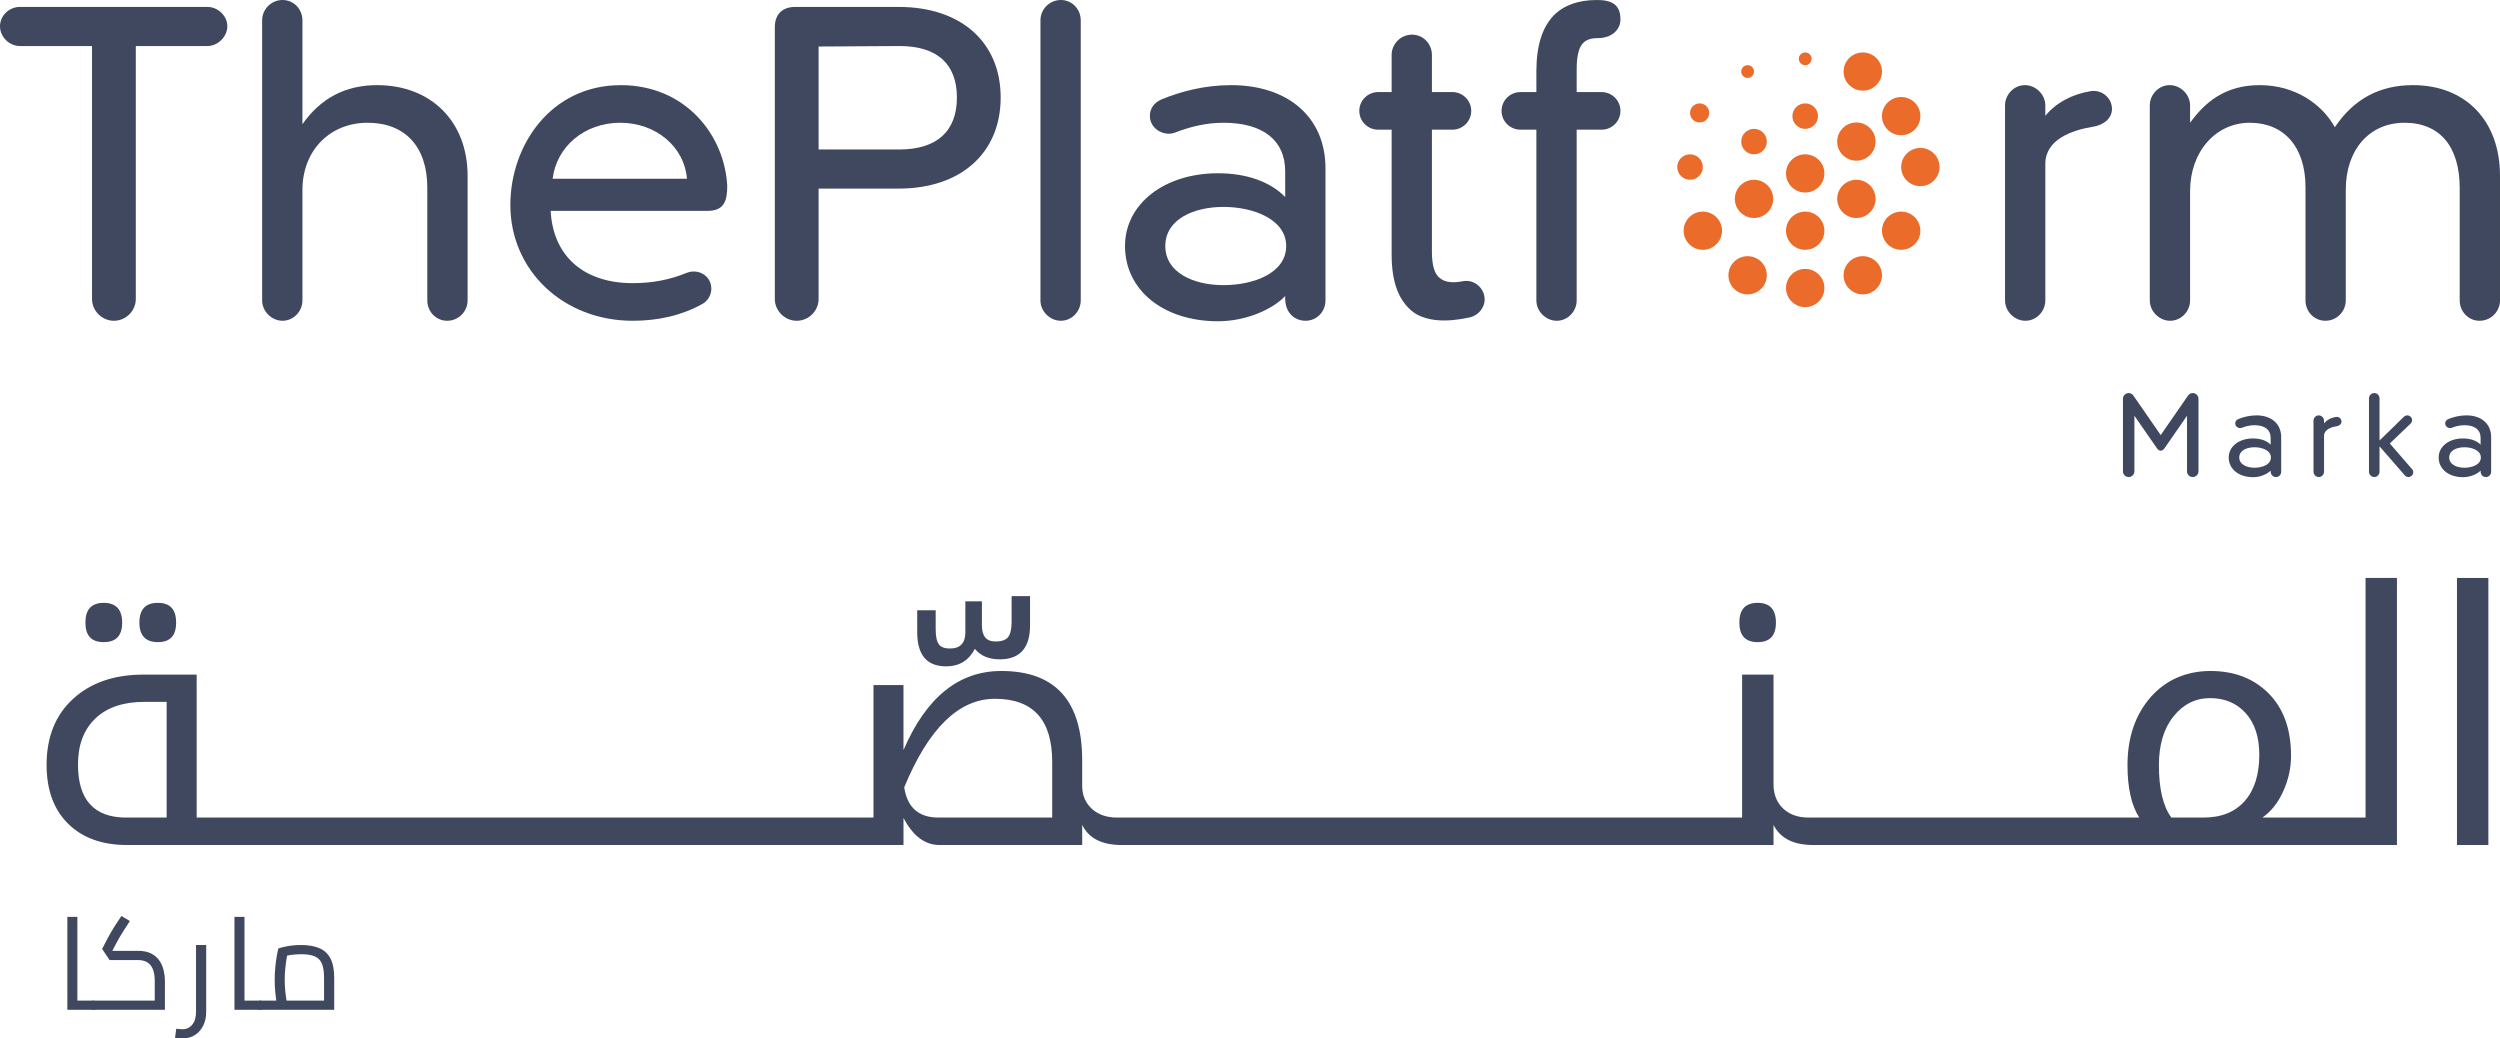 <svg width="260" height="108" viewBox="0 0 260 108" fill="none" xmlns="http://www.w3.org/2000/svg">
<g clip-path="url(#clip0_163_15295)">
<path d="M187.741 25.981C188.843 25.981 189.737 25.091 189.737 23.994C189.737 22.897 188.843 22.008 187.741 22.008C186.638 22.008 185.745 22.897 185.745 23.994C185.745 25.091 186.638 25.981 187.741 25.981Z" fill="#EB6B2A"/>
<path d="M193.064 22.67C194.167 22.67 195.061 21.781 195.061 20.684C195.061 19.587 194.167 18.697 193.064 18.697C191.962 18.697 191.068 19.587 191.068 20.684C191.068 21.781 191.962 22.67 193.064 22.67Z" fill="#EB6B2A"/>
<path d="M199.718 19.36C200.821 19.36 201.714 18.47 201.714 17.373C201.714 16.276 200.821 15.386 199.718 15.386C198.615 15.386 197.722 16.276 197.722 17.373C197.722 18.47 198.615 19.36 199.718 19.36Z" fill="#EB6B2A"/>
<path d="M197.722 25.981C198.825 25.981 199.719 25.091 199.719 23.994C199.719 22.897 198.825 22.008 197.722 22.008C196.62 22.008 195.726 22.897 195.726 23.994C195.726 25.091 196.62 25.981 197.722 25.981Z" fill="#EB6B2A"/>
<path d="M193.729 30.616C194.832 30.616 195.726 29.727 195.726 28.629C195.726 27.532 194.832 26.643 193.729 26.643C192.627 26.643 191.733 27.532 191.733 28.629C191.733 29.727 192.627 30.616 193.729 30.616Z" fill="#EB6B2A"/>
<path d="M187.741 31.94C188.843 31.94 189.737 31.051 189.737 29.954C189.737 28.856 188.843 27.967 187.741 27.967C186.638 27.967 185.745 28.856 185.745 29.954C185.745 31.051 186.638 31.94 187.741 31.94Z" fill="#EB6B2A"/>
<path d="M181.752 30.616C182.855 30.616 183.749 29.727 183.749 28.629C183.749 27.532 182.855 26.643 181.752 26.643C180.65 26.643 179.756 27.532 179.756 28.629C179.756 29.727 180.65 30.616 181.752 30.616Z" fill="#EB6B2A"/>
<path d="M177.095 25.981C178.197 25.981 179.091 25.091 179.091 23.994C179.091 22.897 178.197 22.008 177.095 22.008C175.992 22.008 175.098 22.897 175.098 23.994C175.098 25.091 175.992 25.981 177.095 25.981Z" fill="#EB6B2A"/>
<path d="M182.418 22.67C183.521 22.67 184.414 21.781 184.414 20.684C184.414 19.587 183.521 18.697 182.418 18.697C181.315 18.697 180.422 19.587 180.422 20.684C180.422 21.781 181.315 22.67 182.418 22.67Z" fill="#EB6B2A"/>
<path d="M187.741 20.022C188.843 20.022 189.737 19.133 189.737 18.035C189.737 16.938 188.843 16.049 187.741 16.049C186.638 16.049 185.745 16.938 185.745 18.035C185.745 19.133 186.638 20.022 187.741 20.022Z" fill="#EB6B2A"/>
<path d="M193.064 16.711C194.167 16.711 195.061 15.822 195.061 14.725C195.061 13.627 194.167 12.738 193.064 12.738C191.962 12.738 191.068 13.627 191.068 14.725C191.068 15.822 191.962 16.711 193.064 16.711Z" fill="#EB6B2A"/>
<path d="M187.741 13.401C188.476 13.401 189.072 12.808 189.072 12.076C189.072 11.345 188.476 10.752 187.741 10.752C187.006 10.752 186.41 11.345 186.41 12.076C186.41 12.808 187.006 13.401 187.741 13.401Z" fill="#EB6B2A"/>
<path d="M182.418 16.049C183.153 16.049 183.749 15.456 183.749 14.725C183.749 13.993 183.153 13.4 182.418 13.4C181.683 13.4 181.087 13.993 181.087 14.725C181.087 15.456 181.683 16.049 182.418 16.049Z" fill="#EB6B2A"/>
<path d="M175.764 18.697C176.499 18.697 177.095 18.104 177.095 17.373C177.095 16.642 176.499 16.049 175.764 16.049C175.029 16.049 174.433 16.642 174.433 17.373C174.433 18.104 175.029 18.697 175.764 18.697Z" fill="#EB6B2A"/>
<path d="M176.762 12.738C177.313 12.738 177.76 12.294 177.76 11.745C177.76 11.197 177.313 10.752 176.762 10.752C176.211 10.752 175.764 11.197 175.764 11.745C175.764 12.294 176.211 12.738 176.762 12.738Z" fill="#EB6B2A"/>
<path d="M181.752 8.104C182.12 8.104 182.418 7.807 182.418 7.441C182.418 7.076 182.12 6.779 181.752 6.779C181.385 6.779 181.087 7.076 181.087 7.441C181.087 7.807 181.385 8.104 181.752 8.104Z" fill="#EB6B2A"/>
<path d="M187.741 6.78C188.108 6.78 188.407 6.483 188.407 6.117C188.407 5.751 188.108 5.455 187.741 5.455C187.373 5.455 187.075 5.751 187.075 6.117C187.075 6.483 187.373 6.78 187.741 6.78Z" fill="#EB6B2A"/>
<path d="M197.722 14.063C198.825 14.063 199.719 13.174 199.719 12.076C199.719 10.979 198.825 10.09 197.722 10.09C196.62 10.09 195.726 10.979 195.726 12.076C195.726 13.174 196.62 14.063 197.722 14.063Z" fill="#EB6B2A"/>
<path d="M193.729 9.428C194.832 9.428 195.726 8.539 195.726 7.441C195.726 6.344 194.832 5.455 193.729 5.455C192.627 5.455 191.733 6.344 191.733 7.441C191.733 8.539 192.627 9.428 193.729 9.428Z" fill="#EB6B2A"/>
<path d="M9.571 31.095V4.788H2.069C0.983 4.788 0 3.861 0 2.728C0 1.596 0.983 0.72 2.069 0.72H21.574C22.661 0.72 23.643 1.648 23.643 2.728C23.643 3.809 22.66 4.788 21.574 4.788H14.124V31.095C14.124 32.33 13.089 33.36 11.848 33.36C10.606 33.36 9.571 32.331 9.571 31.095Z" fill="#3F485E"/>
<path d="M27.263 31.249V2.111C27.263 0.978 28.195 0 29.384 0C30.573 0 31.453 0.978 31.453 2.111V12.922C33.316 10.245 35.902 8.854 39.214 8.854C44.853 8.854 48.63 12.664 48.63 18.275V31.249C48.63 32.382 47.698 33.36 46.509 33.36C45.32 33.36 44.439 32.382 44.439 31.249V19.511C44.439 15.238 42.111 12.767 38.231 12.767C34.351 12.767 31.453 15.599 31.453 19.769V31.249C31.453 32.382 30.522 33.36 29.384 33.36C28.246 33.36 27.263 32.382 27.263 31.249Z" fill="#3F485E"/>
<path d="M53.077 21.314C53.077 15.136 57.267 8.855 64.562 8.855C71.288 8.855 75.375 14.055 75.633 19.357C75.633 20.954 75.271 21.931 73.564 21.931H57.267C57.526 26.668 60.734 29.448 65.804 29.448C67.873 29.448 69.684 29.087 71.443 28.366C72.685 27.903 73.978 28.727 73.978 30.014C73.978 30.683 73.616 31.301 73.047 31.61C70.926 32.794 68.495 33.36 65.804 33.36C58.613 33.36 53.077 28.16 53.077 21.314H53.077ZM71.443 18.585C71.184 15.29 68.235 12.767 64.511 12.767C60.786 12.767 57.889 15.239 57.474 18.585H71.443Z" fill="#3F485E"/>
<path d="M80.582 31.095V2.832C80.582 1.493 81.358 0.72 82.703 0.72H93.465C99.931 0.72 104.07 4.376 104.07 10.141C104.07 15.907 99.931 19.614 93.465 19.614H85.135V31.095C85.135 32.33 84.1 33.36 82.859 33.36C81.617 33.36 80.582 32.331 80.582 31.095ZM85.135 15.547H93.516C97.448 15.547 99.518 13.643 99.518 10.142C99.518 6.641 97.448 4.788 93.568 4.788L85.135 4.839V15.547Z" fill="#3F485E"/>
<path d="M108.207 31.249V2.111C108.207 0.978 109.138 0 110.328 0C111.517 0 112.397 0.978 112.397 2.111V31.249C112.397 32.382 111.466 33.36 110.328 33.36C109.189 33.36 108.207 32.382 108.207 31.249V31.249Z" fill="#3F485E"/>
<path d="M117.001 25.587C117.001 21.21 121.089 18.019 126.675 18.019C129.625 18.019 132.108 18.894 133.66 20.49V17.812C133.66 14.62 131.384 12.767 127.244 12.767C125.434 12.767 123.778 13.179 122.174 13.797C121.088 14.209 119.588 13.437 119.588 12.047C119.588 11.274 120.053 10.657 120.777 10.348C122.743 9.524 125.278 8.854 128.02 8.854C133.97 8.854 137.85 12.201 137.85 17.503V31.249C137.85 32.433 136.919 33.36 135.781 33.36C134.643 33.36 133.659 32.536 133.659 31.043V30.785C132.469 32.072 129.728 33.411 126.675 33.411C120.984 33.411 117.001 30.167 117.001 25.585L117.001 25.587ZM133.763 25.587C133.763 22.806 130.349 21.519 127.245 21.519C124.141 21.519 121.192 22.806 121.192 25.587C121.192 28.367 124.141 29.654 127.245 29.654C130.349 29.654 133.763 28.419 133.763 25.587Z" fill="#3F485E"/>
<path d="M152.904 32.999C150.368 33.566 148.351 33.411 147.006 32.485C145.454 31.301 144.73 29.344 144.73 26.461V13.488H143.333C142.246 13.488 141.367 12.613 141.367 11.532C141.367 10.451 142.246 9.575 143.333 9.575H144.73V5.714C144.73 4.582 145.661 3.604 146.851 3.604C148.04 3.604 148.92 4.582 148.92 5.714V9.575H151.041C152.128 9.575 153.007 10.451 153.007 11.532C153.007 12.613 152.127 13.488 151.041 13.488H148.92V26.203C148.92 27.542 149.179 28.469 149.696 28.88C150.265 29.395 151.144 29.447 152.179 29.241C153.318 29.035 154.404 29.962 154.404 31.146C154.404 32.021 153.732 32.793 152.904 32.999V32.999Z" fill="#3F485E"/>
<path d="M159.783 31.249V13.488H158.128C157.041 13.488 156.162 12.613 156.162 11.532C156.162 10.451 157.041 9.576 158.128 9.576H159.783V7.413C159.783 4.736 160.404 2.832 161.594 1.596C162.681 0.515 164.181 0 166.095 0C167.595 0 168.527 0.464 168.527 2.008C168.527 3.192 167.492 3.964 166.199 3.964C165.474 3.964 164.957 4.118 164.595 4.53C164.181 4.993 163.974 5.869 163.974 7.207V9.576H166.561C167.647 9.576 168.526 10.451 168.526 11.532C168.526 12.613 167.647 13.488 166.561 13.488H163.974V31.249C163.974 32.382 163.043 33.36 161.904 33.36C160.766 33.36 159.783 32.382 159.783 31.249H159.783Z" fill="#3F485E"/>
<path d="M208.523 31.249V10.966C208.523 9.833 209.455 8.854 210.593 8.854C211.73 8.854 212.714 9.833 212.714 10.966V12.047C213.8 10.708 215.507 9.782 217.473 9.473C218.612 9.319 219.646 10.194 219.646 11.326C219.646 12.356 218.715 13.025 217.681 13.179C215.456 13.54 212.714 14.517 212.714 17.04V31.249C212.714 32.382 211.783 33.36 210.645 33.36C209.506 33.36 208.524 32.382 208.524 31.249L208.523 31.249Z" fill="#3F485E"/>
<path d="M223.578 31.249V10.966C223.578 9.833 224.509 8.854 225.647 8.854C226.785 8.854 227.768 9.833 227.768 10.966V12.767C229.269 10.708 231.338 8.854 235.011 8.854C238.684 8.854 241.478 10.811 242.824 13.23C244.789 10.296 247.48 8.854 250.946 8.854C256.43 8.854 259.999 12.561 259.999 18.276V31.249C259.999 32.382 259.068 33.36 257.878 33.36C256.689 33.36 255.809 32.382 255.809 31.249V19.562C255.809 15.238 253.74 12.767 250.067 12.767C246.393 12.767 243.962 15.598 243.962 19.717V31.249C243.962 32.382 243.03 33.36 241.841 33.36C240.652 33.36 239.771 32.382 239.771 31.249V19.46C239.771 15.29 237.547 12.767 233.977 12.767C230.407 12.767 227.769 15.805 227.769 19.872V31.249C227.769 32.382 226.837 33.36 225.699 33.36C224.561 33.36 223.578 32.382 223.578 31.249L223.578 31.249Z" fill="#3F485E"/>
<path d="M14.496 64.749C14.496 63.379 15.136 62.696 16.418 62.696C17.699 62.696 18.317 63.379 18.317 64.749C18.317 66.12 17.685 66.782 16.418 66.782C15.151 66.782 14.496 66.105 14.496 64.749Z" fill="#3F485E"/>
<path d="M8.883 64.749C8.883 63.379 9.515 62.696 10.786 62.696C12.056 62.696 12.705 63.379 12.705 64.749C12.705 66.12 12.064 66.782 10.786 66.782C9.507 66.782 8.883 66.105 8.883 64.749Z" fill="#3F485E"/>
<path d="M95.391 65.769V63.466H97.311V65.429C97.311 66.179 97.42 66.701 97.635 66.999C97.85 67.297 98.233 67.445 98.783 67.445C99.858 67.445 100.397 66.886 100.397 65.769V62.537H102.119V65.036C102.119 66.153 102.585 66.715 103.518 66.715C104.176 66.715 104.622 66.558 104.856 66.241C105.087 65.927 105.206 65.413 105.206 64.697V62.001H107.125V65.036C107.125 67.392 106.073 68.571 103.967 68.571C102.844 68.571 101.98 68.206 101.385 67.481C100.75 68.695 99.757 69.301 98.405 69.301C96.396 69.301 95.391 68.124 95.391 65.769V65.769Z" fill="#3F485E"/>
<path d="M180.892 64.749C180.892 63.379 181.527 62.696 182.794 62.696C184.061 62.696 184.696 63.379 184.696 64.749C184.696 66.12 184.061 66.782 182.794 66.782C181.527 66.782 180.892 66.105 180.892 64.749Z" fill="#3F485E"/>
<path d="M246.018 85.027H235.288C236.186 84.409 236.908 83.502 237.45 82.306C237.994 81.11 238.268 79.874 238.268 78.602C238.268 75.842 237.492 73.68 235.942 72.121C234.396 70.562 232.375 69.782 229.889 69.782C227.403 69.782 225.235 70.7 223.647 72.531C222.055 74.365 221.259 76.715 221.259 79.582C221.259 81.938 221.666 83.755 222.481 85.027H188.084C186.986 85.027 186.103 84.713 185.44 84.081C184.777 83.452 184.444 82.6 184.444 81.528V70.158H181.179V85.027H116.191C115.091 85.027 114.207 84.721 113.544 84.109C112.881 83.497 112.547 82.696 112.547 81.708V79.065C112.547 72.876 109.742 69.782 104.135 69.782C99.71 69.782 96.318 72.525 93.962 78.013V71.248H90.841V85.027H20.454V70.158H14.911C11.883 70.158 9.451 70.998 7.608 72.674C5.768 74.353 4.845 76.644 4.845 79.548C4.845 82.154 5.593 84.196 7.088 85.67C8.584 87.147 10.627 87.882 13.224 87.882H93.963V85.063C94.946 86.944 96.195 87.882 97.714 87.882H112.549V85.793C113.232 87.186 114.601 87.882 116.658 87.882H184.445V85.793C185.15 87.186 186.525 87.882 188.571 87.882H249.283V60.108H246.018V85.027ZM17.332 85.027H13.133C9.786 85.027 8.11 83.187 8.11 79.512C8.11 77.476 8.71 75.881 9.913 74.727C11.115 73.573 12.817 72.994 15.018 72.994H17.332V85.027ZM109.428 85.027H97.59C95.544 85.027 94.358 83.98 94.037 81.885C96.571 75.746 99.718 72.674 103.474 72.674C107.444 72.674 109.428 74.859 109.428 79.225V85.027ZM233.452 83.306C232.441 84.454 231.008 85.027 229.154 85.027H225.818C224.958 83.85 224.526 82.033 224.526 79.582C224.526 77.454 225.034 75.758 226.053 74.494C227.069 73.233 228.336 72.604 229.854 72.604C231.373 72.604 232.62 73.126 233.559 74.174C234.499 75.221 234.967 76.661 234.967 78.492C234.967 80.554 234.462 82.157 233.452 83.306H233.452Z" fill="#3F485E"/>
<path d="M258.79 60.108H255.525V87.882H258.79V60.108Z" fill="#3F485E"/>
<path d="M220.786 49.021V41.472C220.786 41.149 221.057 40.879 221.382 40.879C221.585 40.879 221.761 40.987 221.87 41.136L224.714 45.247L227.559 41.136C227.667 40.987 227.843 40.879 228.047 40.879C228.372 40.879 228.643 41.149 228.643 41.472V49.021C228.643 49.344 228.372 49.614 228.047 49.614C227.721 49.614 227.45 49.345 227.45 49.021V43.239L225.107 46.622C224.877 46.959 224.552 46.959 224.322 46.622L221.978 43.239V49.021C221.978 49.344 221.707 49.614 221.382 49.614C221.057 49.614 220.786 49.345 220.786 49.021Z" fill="#3F485E"/>
<path d="M231.785 47.579C231.785 46.433 232.855 45.597 234.318 45.597C235.09 45.597 235.74 45.827 236.147 46.245V45.543C236.147 44.708 235.551 44.222 234.467 44.222C233.993 44.222 233.559 44.33 233.139 44.492C232.855 44.6 232.462 44.398 232.462 44.033C232.462 43.831 232.584 43.669 232.774 43.589C233.289 43.373 233.952 43.198 234.67 43.198C236.228 43.198 237.244 44.074 237.244 45.462V49.061C237.244 49.372 237 49.614 236.702 49.614C236.404 49.614 236.147 49.398 236.147 49.007V48.94C235.835 49.277 235.117 49.627 234.318 49.627C232.828 49.627 231.785 48.778 231.785 47.579ZM236.174 47.579C236.174 46.851 235.28 46.514 234.467 46.514C233.654 46.514 232.882 46.851 232.882 47.579C232.882 48.306 233.654 48.643 234.467 48.643C235.28 48.643 236.174 48.32 236.174 47.579Z" fill="#3F485E"/>
<path d="M240.603 49.061V43.751C240.603 43.454 240.847 43.198 241.145 43.198C241.443 43.198 241.7 43.454 241.7 43.751V44.033C241.985 43.683 242.432 43.44 242.947 43.36C243.245 43.319 243.515 43.548 243.515 43.845C243.515 44.115 243.271 44.29 243.001 44.331C242.418 44.425 241.7 44.681 241.7 45.342V49.062C241.7 49.358 241.457 49.614 241.158 49.614C240.86 49.614 240.603 49.358 240.603 49.062V49.061Z" fill="#3F485E"/>
<path d="M249.99 43.36C250.085 43.265 250.207 43.198 250.356 43.198C250.627 43.198 250.857 43.427 250.857 43.697C250.857 43.831 250.803 43.953 250.722 44.033L248.541 46.123L250.844 48.778C250.925 48.859 250.979 48.98 250.979 49.115C250.979 49.384 250.749 49.613 250.478 49.613C250.33 49.613 250.194 49.546 250.112 49.452L247.471 46.419V49.061C247.471 49.357 247.227 49.613 246.929 49.613C246.631 49.613 246.374 49.357 246.374 49.061V41.432C246.374 41.135 246.618 40.879 246.929 40.879C247.24 40.879 247.471 41.136 247.471 41.432V45.812L249.99 43.359V43.36Z" fill="#3F485E"/>
<path d="M253.62 47.579C253.62 46.433 254.69 45.597 256.153 45.597C256.925 45.597 257.576 45.827 257.982 46.245V45.543C257.982 44.708 257.386 44.222 256.302 44.222C255.828 44.222 255.395 44.33 254.975 44.492C254.69 44.6 254.298 44.398 254.298 44.033C254.298 43.831 254.419 43.669 254.609 43.589C255.124 43.373 255.788 43.198 256.506 43.198C258.064 43.198 259.079 44.074 259.079 45.462V49.061C259.079 49.372 258.835 49.614 258.537 49.614C258.239 49.614 257.982 49.398 257.982 49.007V48.94C257.67 49.277 256.953 49.627 256.153 49.627C254.663 49.627 253.62 48.778 253.62 47.579ZM258.009 47.579C258.009 46.851 257.115 46.514 256.302 46.514C255.489 46.514 254.718 46.851 254.718 47.579C254.718 48.306 255.489 48.643 256.302 48.643C257.115 48.643 258.009 48.32 258.009 47.579Z" fill="#3F485E"/>
<path d="M7.004 105.021V95.357H8.047V105.021H7.004ZM8.047 105.021V104.064H9.699V105.021H8.047ZM9.699 105.021V104.064C9.754 104.064 9.799 104.076 9.835 104.098C9.871 104.12 9.898 104.151 9.917 104.192C9.934 104.232 9.948 104.282 9.957 104.34C9.966 104.398 9.971 104.463 9.971 104.535C9.971 104.608 9.966 104.675 9.957 104.738C9.948 104.801 9.934 104.852 9.917 104.893C9.898 104.933 9.871 104.965 9.835 104.987C9.799 105.009 9.754 105.02 9.699 105.02V105.021Z" fill="#3F485E"/>
<path d="M9.699 105.021C9.645 105.021 9.6 105.01 9.564 104.987C9.528 104.965 9.501 104.934 9.482 104.893C9.464 104.853 9.451 104.801 9.442 104.738C9.433 104.676 9.428 104.608 9.428 104.536C9.428 104.437 9.435 104.354 9.449 104.286C9.462 104.219 9.489 104.165 9.53 104.125C9.571 104.084 9.627 104.064 9.699 104.064V105.021ZM9.699 105.021V104.064H16.472L16.093 104.401V102.002C16.093 101.516 16.028 101.114 15.897 100.795C15.766 100.477 15.572 100.238 15.314 100.081C15.057 99.924 14.734 99.845 14.346 99.845H11.393L10.621 98.686L11.204 97.567C11.312 97.369 11.425 97.167 11.542 96.961C11.659 96.754 11.804 96.516 11.976 96.247C12.147 95.977 12.364 95.649 12.626 95.263L13.507 95.788C13.245 96.184 13.032 96.512 12.87 96.772C12.707 97.033 12.57 97.258 12.457 97.446C12.344 97.635 12.237 97.823 12.139 98.012L11.461 99.306L11.191 98.888H14.347C14.916 98.888 15.383 98.985 15.748 99.178C16.114 99.371 16.399 99.625 16.602 99.94C16.805 100.254 16.947 100.593 17.029 100.957C17.11 101.321 17.151 101.669 17.151 102.002V105.021H9.7L9.699 105.021Z" fill="#3F485E"/>
<path d="M18.965 108C18.847 108 18.723 107.993 18.592 107.98C18.461 107.966 18.332 107.954 18.206 107.946L18.328 106.989C18.455 106.998 18.572 107.01 18.68 107.023C18.788 107.036 18.883 107.043 18.965 107.043C19.389 107.043 19.732 106.883 19.994 106.564C20.256 106.245 20.387 105.803 20.387 105.236V98.281H21.444V105.236C21.444 105.784 21.337 106.268 21.126 106.686C20.913 107.104 20.622 107.427 20.252 107.656C19.882 107.885 19.453 108 18.965 108Z" fill="#3F485E"/>
<path d="M24.383 105.021V95.357H25.426V105.021H24.383ZM25.426 105.021V104.064H27.078V105.021H25.426ZM27.078 105.021V104.064C27.133 104.064 27.178 104.076 27.214 104.098C27.25 104.12 27.277 104.151 27.296 104.192C27.313 104.232 27.327 104.282 27.336 104.34C27.345 104.398 27.35 104.463 27.35 104.535C27.35 104.608 27.345 104.675 27.336 104.738C27.327 104.801 27.313 104.852 27.296 104.893C27.277 104.933 27.25 104.965 27.214 104.987C27.178 105.009 27.133 105.02 27.078 105.02V105.021Z" fill="#3F485E"/>
<path d="M27.078 105.021C27.024 105.021 26.979 105.01 26.943 104.987C26.907 104.965 26.88 104.934 26.861 104.893C26.843 104.853 26.83 104.801 26.821 104.738C26.812 104.676 26.807 104.608 26.807 104.536C26.807 104.437 26.814 104.354 26.828 104.286C26.841 104.219 26.868 104.165 26.909 104.125C26.95 104.084 27.006 104.064 27.078 104.064V105.021ZM27.078 105.021V104.064H34.487L33.702 104.616V101.719C33.702 101.09 33.629 100.595 33.485 100.236C33.341 99.876 33.095 99.621 32.747 99.468C32.4 99.315 31.927 99.239 31.332 99.239C30.953 99.239 30.575 99.266 30.201 99.32C29.826 99.374 29.535 99.446 29.327 99.535L29.964 98.888C29.91 99.104 29.855 99.376 29.801 99.704C29.747 100.032 29.702 100.384 29.666 100.762C29.629 101.139 29.611 101.517 29.611 101.894C29.611 102.271 29.629 102.658 29.666 103.026C29.701 103.394 29.742 103.713 29.788 103.983C29.833 104.252 29.869 104.441 29.896 104.549L28.894 104.832C28.858 104.715 28.814 104.513 28.765 104.226C28.715 103.938 28.67 103.592 28.629 103.188C28.588 102.783 28.568 102.352 28.568 101.894C28.568 101.436 28.589 101.024 28.629 100.607C28.67 100.189 28.719 99.809 28.778 99.468C28.837 99.126 28.893 98.853 28.947 98.645C29.146 98.564 29.462 98.484 29.895 98.403C30.329 98.322 30.808 98.281 31.331 98.281C32.09 98.281 32.724 98.394 33.235 98.618C33.745 98.843 34.126 99.205 34.379 99.703C34.632 100.202 34.758 100.874 34.758 101.719V105.021H27.078H27.078Z" fill="#3F485E"/>
</g>
<defs>
<clipPath id="clip0_163_15295">
<rect width="260" height="108" fill="white"/>
</clipPath>
</defs>
</svg>
